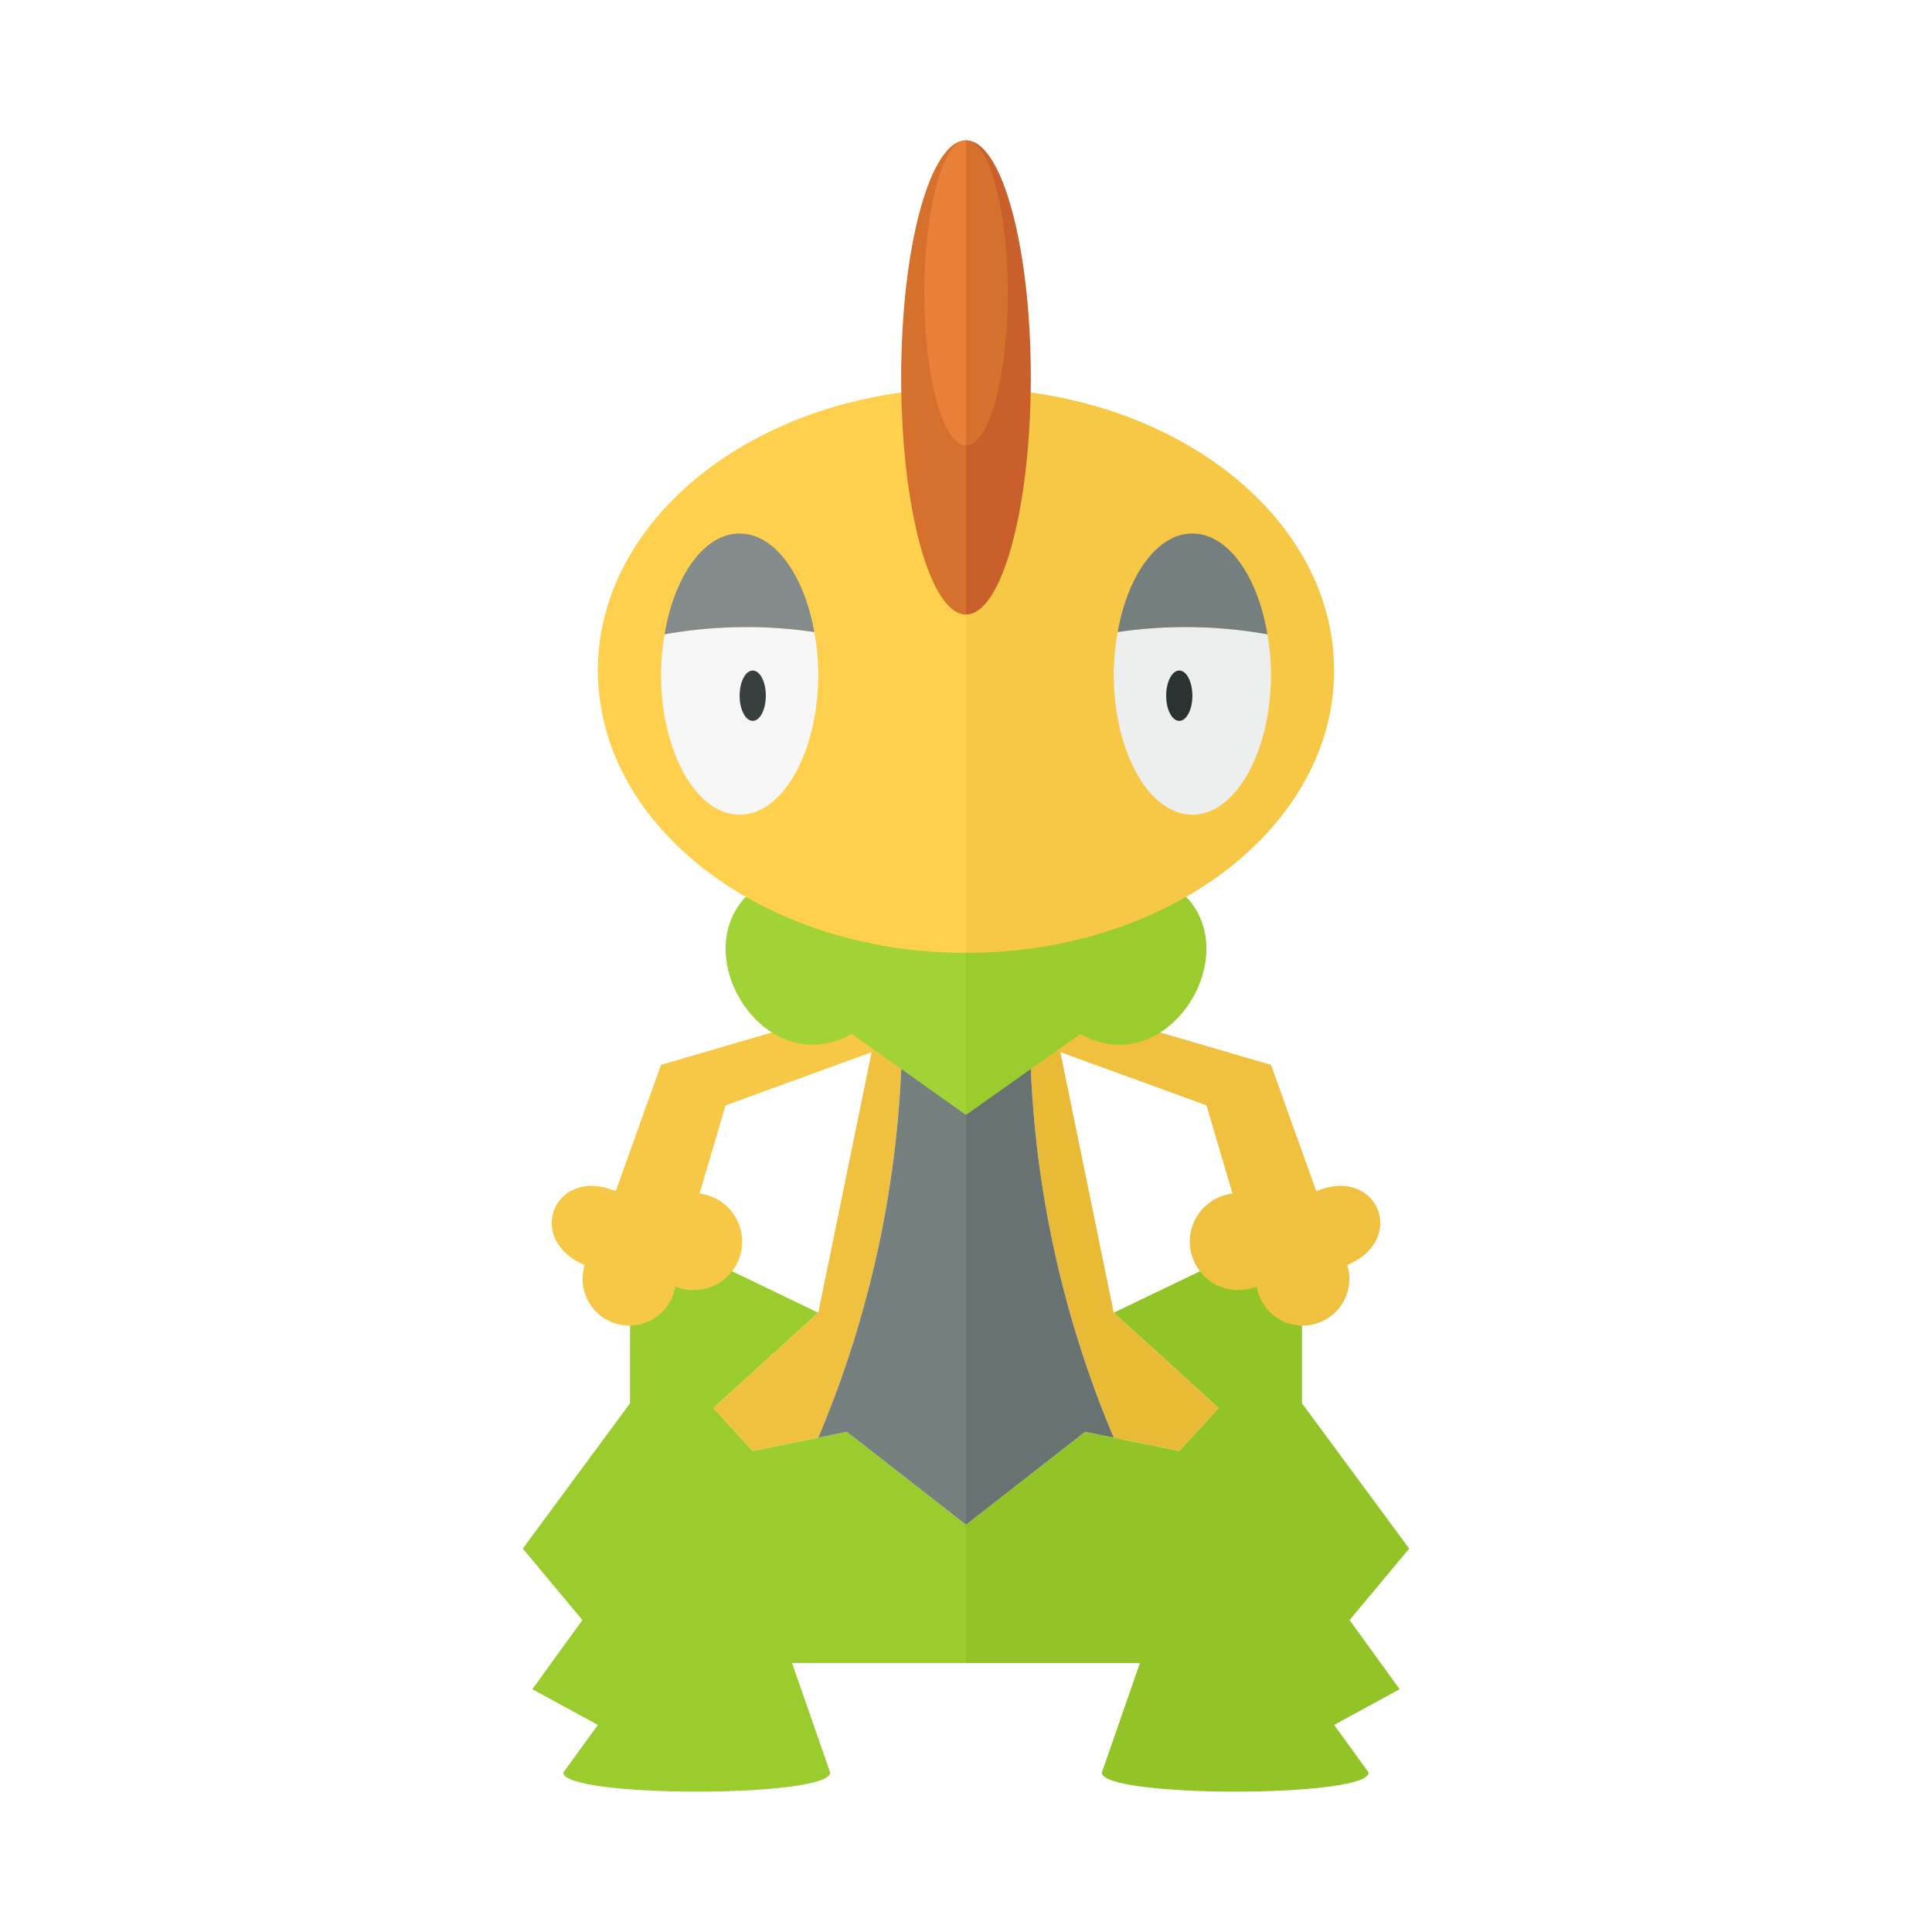 <svg xmlns="http://www.w3.org/2000/svg" width="100%" height="100%" viewBox="-2.72 -2.72 37.44 37.44"><path fill="#9acc2e" d="M13.691 25.027l-1.824.37-.762-.831 2.032-1.847-3.648-1.755v3.51L7.411 27.29l1.155 1.385-.97 1.34 1.27.692-.67.924c0 .492 5.172.492 5.172 0l-.739-2.124H16v-2.679z"/><path fill="#f0c13e" d="M14.291 17.085l-1.154 5.634-2.032 1.847.762.83 1.27-.256a20.59 20.59 0 001.607-7.144l.448-.403H16v-.508z"/><path fill="#757f7e" d="M15.192 17.593l-.448.403a20.59 20.59 0 01-1.607 7.144l.554-.113L16 26.828v-9.235z"/><path fill="#f7c845" d="M13.06 17.085l-.823.203-2.148.628-.877 2.448c-1.18-.495-1.78.936-.6 1.431a.904.904 0 101.755.416.939.939 0 10.469-1.801l.505-1.709 3.043-1.108-.415-.97z"/><path fill="#a2d336" d="M12.121 14.36c-1.807 1.017-.145 3.973 1.663 2.956L16 18.886v-4.525z"/><path fill="#ffd04d" d="M8.866 10.274c0 3.022 3.194 5.472 7.134 5.472V4.802c-3.94 0-7.134 2.45-7.134 5.472z"/><path fill="#f7f7f7" d="M10.16 9.572a4.675 4.675 0 00-.07.771c0 1.505.682 2.725 1.523 2.725s1.524-1.22 1.524-2.725a4.661 4.661 0 00-.077-.815 9.058 9.058 0 00-2.9.044z"/><path fill="#838c8a" d="M11.613 7.619c-.69 0-1.267.827-1.454 1.953a9.058 9.058 0 012.901-.044c-.195-1.103-.765-1.909-1.447-1.909z"/><path fill="#d6712d" d="M14.744 4.595c0 2.537.562 4.594 1.256 4.594V0c-.694 0-1.256 2.057-1.256 4.595z"/><path fill="#e8803a" d="M15.192 2.955c0 1.632.362 2.956.808 2.956V0c-.446 0-.808 1.323-.808 2.955z"/><ellipse cx="11.867" cy="10.762" fill="#373f3f" rx=".254" ry=".488"/><path fill="#93c427" d="M18.309 25.027l1.824.37.762-.831-2.032-1.847 3.648-1.755v3.51l2.078 2.816-1.155 1.385.97 1.34-1.27.692.67.924c0 .492-5.172.492-5.172 0l.739-2.124H16v-2.679z"/><path fill="#e8ba36" d="M17.709 17.085l1.154 5.634 2.032 1.847-.762.83-1.27-.256a20.59 20.59 0 01-1.607-7.144l-.448-.403H16v-.508z"/><path fill="#687271" d="M16.808 17.593l.448.403a20.59 20.59 0 001.607 7.144l-.554-.113L16 26.828v-9.235z"/><path fill="#f0c13e" d="M18.94 17.085l.823.203 2.148.628.877 2.448c1.18-.495 1.78.936.6 1.431a.904.904 0 11-1.755.416.939.939 0 11-.469-1.801l-.504-1.71-3.043-1.108.415-.97z"/><path fill="#9acc2e" d="M19.879 14.36c1.807 1.017.145 3.973-1.663 2.956L16 18.886v-4.525z"/><path fill="#f7c845" d="M23.134 10.274c0 3.022-3.194 5.472-7.134 5.472V4.802c3.94 0 7.134 2.45 7.134 5.472z"/><path fill="#edeeee" d="M21.84 9.572a4.675 4.675 0 01.07.771c0 1.505-.682 2.725-1.523 2.725s-1.524-1.22-1.524-2.725a4.661 4.661 0 01.077-.815 9.058 9.058 0 012.9.044z"/><path fill="#757f7e" d="M20.387 7.619c.69 0 1.267.827 1.454 1.953a9.058 9.058 0 00-2.901-.044c.195-1.103.765-1.909 1.447-1.909z"/><path fill="#c95f2b" d="M17.256 4.595c0 2.537-.562 4.594-1.256 4.594V0c.694 0 1.256 2.057 1.256 4.595z"/><path fill="#d6712d" d="M16.808 2.955c0 1.632-.362 2.956-.808 2.956V0c.446 0 .808 1.323.808 2.955z"/><ellipse cx="20.133" cy="10.762" fill="#2b3332" rx=".254" ry=".488"/></svg>